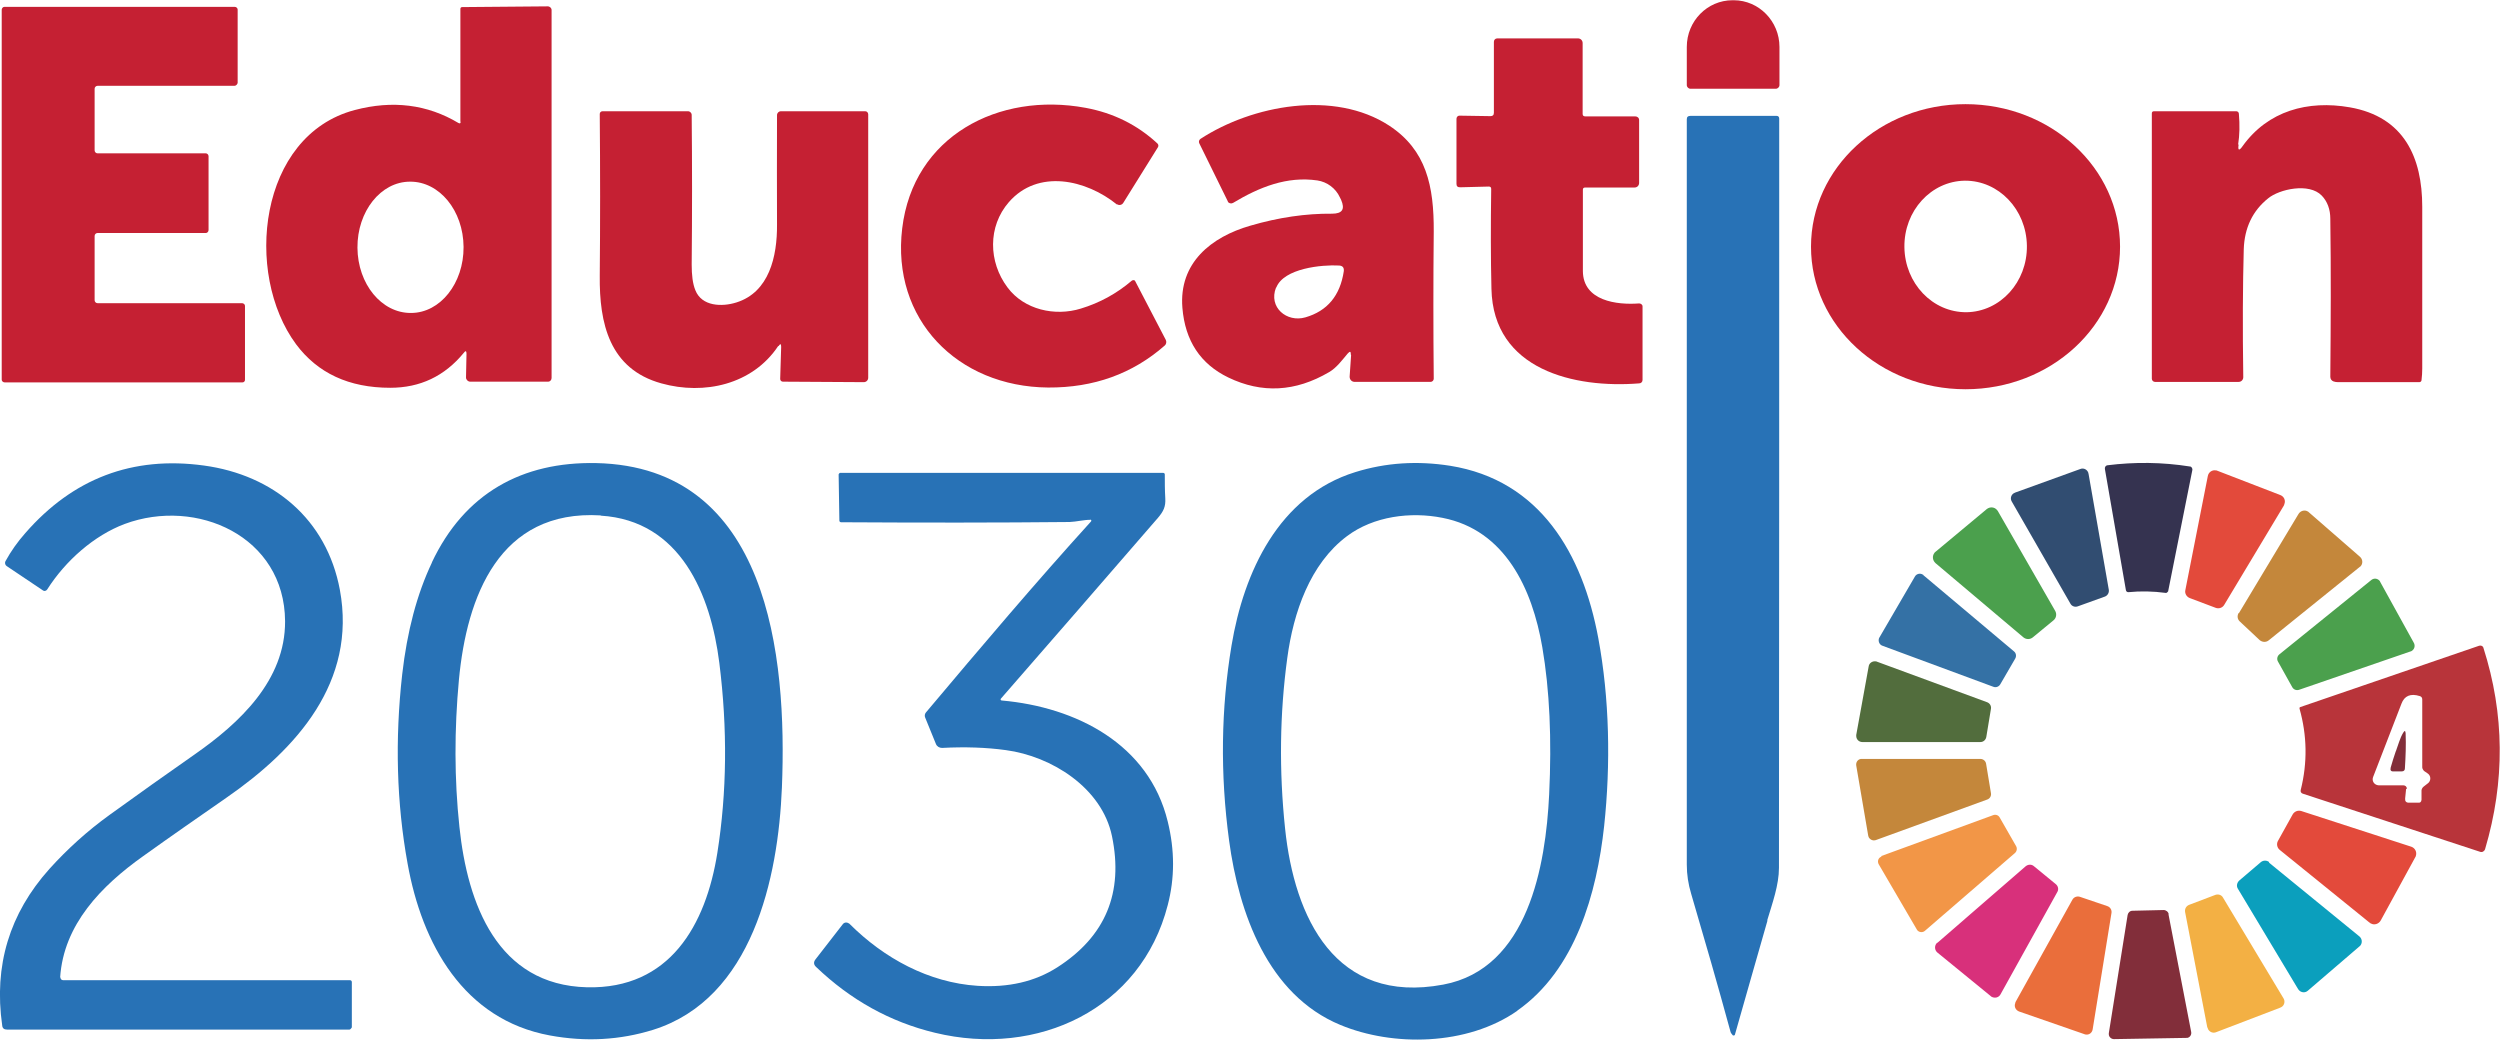 <?xml version="1.0" encoding="UTF-8"?>
<svg id="Layer_2" data-name="Layer 2" xmlns="http://www.w3.org/2000/svg" viewBox="0 0 102.25 42.52">
  <defs>
    <style>
      .cls-1 {
        fill: #f3b044;
      }

      .cls-1, .cls-2, .cls-3, .cls-4, .cls-5, .cls-6, .cls-7, .cls-8, .cls-9, .cls-10, .cls-11, .cls-12, .cls-13, .cls-14, .cls-15, .cls-16 {
        stroke-width: 0px;
      }

      .cls-2 {
        fill: #4ba04d;
      }

      .cls-3 {
        fill: #526d3d;
      }

      .cls-4 {
        fill: #2872b6;
      }

      .cls-5 {
        fill: #3471a5;
      }

      .cls-6 {
        fill: #353350;
      }

      .cls-7 {
        fill: #0b9fbd;
      }

      .cls-8 {
        fill: #c4873b;
      }

      .cls-9 {
        fill: #e34a3b;
      }

      .cls-10 {
        fill: #d8307b;
      }

      .cls-11 {
        fill: #c52033;
      }

      .cls-12 {
        fill: #b8343a;
      }

      .cls-13 {
        fill: #314d71;
      }

      .cls-14 {
        fill: #822e3a;
      }

      .cls-15 {
        fill: #ea6e3b;
      }

      .cls-16 {
        fill: #f29647;
      }
    </style>
  </defs>
  <g id="Layer_1-2" data-name="Layer 1">
    <g>
      <path class="cls-11" d="m69.14,3.63c-.08,0-.15-.07-.15-.15h0v-1.56c0-1.06.84-1.91,1.87-1.91h.05c1.03,0,1.87.86,1.87,1.91v1.56c0,.08-.07.15-.15.15h-3.49Z"/>
      <path class="cls-11" d="m3.98,6.27h4.43c.06,0,.12.05.12.12h0v3.02c0,.06-.05.12-.11.12H3.99c-.06,0-.12.05-.12.12v2.63c0,.06.05.12.12.12h5.91c.06,0,.12.05.12.11h0v3.01c.01.06-.04.12-.1.12H.19c-.06,0-.12-.05-.12-.11V.4c0-.06.05-.12.11-.12h9.42c.06,0,.12.05.12.11v3c-.01.06-.07.12-.13.12H3.99c-.06,0-.12.05-.12.12v2.52c0,.06.05.12.11.12Z"/>
      <path class="cls-11" d="m18.83,4.98V.37c0-.06.03-.08.08-.08l3.49-.03c.09,0,.16.07.16.15,0,0,0,0,0,0v15.05c0,.08-.06.15-.14.15h-3.19c-.09,0-.17-.08-.17-.17,0,0,0,0,0,0l.02-.97c0-.12-.04-.14-.11-.04-.79.96-1.79,1.43-3.01,1.43-1.69,0-2.97-.6-3.85-1.78-2.14-2.89-1.54-8.54,2.4-9.58,1.55-.41,2.97-.23,4.24.53.06.03.09.02.09-.05Zm-2.02,7.82c1.2,0,2.16-1.22,2.15-2.7h0c-.01-1.49-.99-2.68-2.19-2.67h0c-1.2,0-2.16,1.22-2.15,2.7h0c.01,1.49.99,2.68,2.19,2.67h0Z"/>
      <path class="cls-11" d="m61.1,4.63V1.71c0-.08.06-.14.14-.14h3.3c.1,0,.19.08.19.19v2.9c0,.07.04.1.11.1h2.04c.09,0,.16.06.16.15v2.57c0,.11-.08.19-.19.19,0,0,0,0,0,0h-2.02c-.06,0-.09.03-.09.09,0,1.15,0,2.27,0,3.33.01,1.22,1.39,1.39,2.3,1.32.07,0,.14.05.14.12,0,0,0,0,0,.01v3c0,.08-.06.14-.14.14-2.63.21-5.97-.54-6.04-3.87-.03-1.25-.03-2.61-.01-4.08,0-.07-.03-.1-.1-.1l-1.17.03c-.1,0-.15-.04-.15-.14v-2.66c0-.07.05-.13.12-.13,0,0,0,0,0,0l1.27.02c.09,0,.14-.04.14-.14Z"/>
      <path class="cls-11" d="m45.69,8.37c-1.27-1.03-3.24-1.47-4.43-.1-.86.99-.84,2.44-.05,3.49.68.91,1.94,1.19,3,.86.76-.23,1.46-.61,2.08-1.14.04-.03.1-.03.13,0,0,0,0,.01.01.02l1.25,2.4c.04.08.02.18-.04.23-1.32,1.16-2.91,1.73-4.77,1.72-3.71-.03-6.42-2.79-5.97-6.51.45-3.77,3.94-5.59,7.5-4.93,1.13.21,2.11.69,2.94,1.46.04.04.05.1.02.15l-1.42,2.28c-.05.08-.16.11-.24.06,0,0-.01,0-.02-.01Z"/>
      <path class="cls-11" d="m55.25,14.51c0-.14-.03-.16-.13-.05-.23.27-.45.58-.76.76-1.38.81-2.75.88-4.12.22-1.14-.55-1.77-1.5-1.88-2.85-.15-1.84,1.18-2.9,2.78-3.36,1.16-.34,2.28-.5,3.34-.49.42,0,.54-.18.37-.57,0,0-.02-.04-.05-.1-.17-.37-.52-.63-.92-.69-1.24-.18-2.37.27-3.45.92-.07.04-.17.02-.21-.05,0,0,0,0,0-.01l-1.17-2.38c-.03-.06-.01-.14.05-.18,2.12-1.38,5.47-2.01,7.72-.54,1.52,1,1.83,2.47,1.82,4.33-.02,1.99-.02,4,0,6.02,0,.07-.06.13-.13.13h-3.1c-.12,0-.21-.09-.21-.21,0,0,0,0,0-.01l.06-.88Zm-3.06-2.75c-.32.81.44,1.44,1.2,1.22.9-.26,1.42-.89,1.57-1.88.02-.15-.04-.23-.19-.24-.7-.04-2.26.11-2.57.9Z"/>
      <path class="cls-11" d="m86.71,10.09c0,3.22-2.83,5.83-6.32,5.83-3.49,0-6.32-2.61-6.32-5.83h0c0-3.22,2.83-5.83,6.32-5.83h0c3.49,0,6.32,2.61,6.32,5.83Zm-6.28,2.68c1.38-.02,2.49-1.23,2.47-2.72h0c-.02-1.48-1.15-2.67-2.54-2.66-1.38.02-2.49,1.23-2.47,2.72h0c.02,1.48,1.15,2.67,2.54,2.66Z"/>
      <path class="cls-11" d="m91.56,5.91c-.04.25.02.27.16.07,1.04-1.45,2.67-1.89,4.39-1.59,2.22.39,2.96,2.05,2.96,4.07,0,2.14,0,4.35,0,6.61,0,.16-.01.32-.03.48,0,.05-.05.08-.09.08-1.06,0-2.17,0-3.33,0-.06,0-.12-.01-.18-.03-.08-.03-.13-.1-.13-.19.02-2.22.03-4.37,0-6.46,0-.39-.12-.71-.35-.95-.52-.54-1.74-.26-2.19.11-.64.51-.97,1.21-1,2.08-.04,1.47-.05,3.22-.02,5.24,0,.1-.08.19-.19.19,0,0,0,0,0,0h-3.42c-.07,0-.13-.06-.13-.13V4.64c0-.06.03-.09.09-.09h3.37c.05,0,.1.05.1.1.04.46.03.88-.03,1.26Z"/>
      <path class="cls-11" d="m31.83,14.15c-1.05,1.58-3.03,2.02-4.78,1.53-2.13-.59-2.54-2.46-2.52-4.4.02-2.11.02-4.32,0-6.62,0-.06.05-.11.11-.11,0,0,0,0,0,0h3.5c.08,0,.15.07.15.15h0c.02,2,.02,4.04,0,6.12,0,.43.04.78.15,1.05.26.66,1.08.69,1.68.5,1.34-.42,1.67-1.88,1.66-3.18,0-1.4-.01-2.9,0-4.48,0-.09.07-.16.16-.16,0,0,0,0,0,0h3.45c.07,0,.12.06.12.13v10.77c0,.1-.08.18-.18.18h0l-3.31-.02c-.06,0-.11-.05-.11-.11,0,0,0,0,0,0l.04-1.31c0-.13-.03-.15-.11-.03Z"/>
      <path class="cls-4" d="m72.29,37.65c-.43,1.49-.87,3.05-1.33,4.66,0,.03-.04.05-.07.04-.01,0-.02,0-.03-.02-.04-.04-.08-.1-.09-.16-.51-1.87-1.05-3.74-1.6-5.61-.12-.4-.18-.79-.18-1.2,0-10.56,0-20.72,0-30.48,0-.1.05-.14.14-.14h3.54c.06,0,.1.04.1.11,0,10.02,0,20.23-.01,30.64,0,.71-.27,1.45-.48,2.15Z"/>
      <path class="cls-4" d="m2.47,39.97c0,.06.04.12.11.12,0,0,0,0,0,0h11.73c.05,0,.08.03.08.08v1.85s-.05.09-.1.09H.29c-.12,0-.19-.05-.2-.17-.35-2.45.3-4.58,1.93-6.4.74-.82,1.56-1.56,2.46-2.21,1.18-.85,2.34-1.68,3.49-2.48,1.83-1.28,3.7-3.02,3.69-5.44-.02-3.48-3.62-5.07-6.56-3.98-1.25.47-2.42,1.5-3.17,2.68-.04.06-.12.08-.17.04,0,0,0,0,0,0l-1.49-1c-.06-.04-.08-.13-.05-.19.23-.42.5-.8.81-1.15,1.95-2.24,4.39-3.17,7.31-2.77,2.85.39,5.02,2.2,5.56,5.08.7,3.77-1.77,6.52-4.63,8.5-1.15.8-2.29,1.59-3.42,2.4-1.7,1.21-3.25,2.79-3.39,4.96Z"/>
      <path class="cls-4" d="m17.66,23.01c1.34-2.84,3.7-4.13,6.72-4.07,7.05.15,7.82,7.88,7.6,13.27-.15,3.7-1.21,8.64-5.27,9.91-1.35.42-2.76.5-4.22.23-3.53-.65-5.23-3.74-5.82-7.03-.45-2.48-.52-5.06-.22-7.74.2-1.75.6-3.28,1.22-4.58Zm6.91-1.93c-4.16-.25-5.48,3.33-5.8,6.72-.19,2.05-.19,4.05.02,6.02.33,3.15,1.55,6.47,5.22,6.56,3.38.08,4.86-2.54,5.33-5.5.39-2.47.42-5.06.08-7.77-.35-2.78-1.58-5.82-4.85-6.02Z"/>
      <path class="cls-4" d="m62.06,41.34c-2.06,1.44-5.1,1.47-7.24.58-2.97-1.23-4.15-4.58-4.55-7.54-.37-2.74-.33-5.4.1-7.98.5-3,1.93-6.12,5.06-7.09,1.25-.39,2.54-.47,3.88-.26,3.68.59,5.42,3.6,6.06,7.05.46,2.47.51,5.16.24,7.68-.3,2.75-1.17,5.89-3.56,7.56Zm1.02-14.87c-.41-2.39-1.52-4.79-4.08-5.29-1.3-.26-2.82-.07-3.91.75-1.51,1.13-2.19,3.12-2.44,4.98-.31,2.28-.34,4.6-.09,6.98.38,3.64,2.05,7.21,6.47,6.38,3.48-.65,4.19-4.89,4.33-7.77.11-2.27.02-4.28-.28-6.03Z"/>
      <path class="cls-6" d="m88.68,24.18s-.05.08-.1.07c-.52-.07-1.03-.08-1.53-.03-.05,0-.09-.03-.1-.08l-.86-4.96c-.01-.07.03-.14.1-.15,0,0,0,0,0,0,1.12-.14,2.24-.13,3.38.05.06,0,.1.07.1.13,0,0,0,0,0,0l-.99,4.96Z"/>
      <path class="cls-13" d="m85.42,19.37l.83,4.75c.02.12-.05.24-.16.28l-1.11.4c-.11.04-.24,0-.3-.11l-2.4-4.18c-.07-.12-.03-.27.09-.34.01,0,.03-.01.04-.02l2.68-.97c.13-.05.27.02.32.15,0,.01,0,.03.01.04Z"/>
      <path class="cls-9" d="m93.42,20.66l-2.45,4.08c-.07.12-.22.17-.35.12l-1.06-.4c-.13-.05-.21-.19-.18-.32l.92-4.67c.03-.16.18-.26.33-.23.02,0,.03,0,.05.01l2.59,1c.15.06.22.22.16.37,0,.02-.01.03-.02.04Z"/>
      <path class="cls-4" d="m44.6,21.26c-.28,0-.58.08-.85.09-2.94.03-6.06.03-9.35.01-.04,0-.07-.03-.07-.07l-.03-1.89s.03-.06.06-.06h13.22s.06.01.06.06c0,.31,0,.64.02.98s-.07.53-.3.8c-2.24,2.59-4.38,5.05-6.42,7.39-.02.02-.02.05,0,.07,0,0,.02.01.03.01,3.04.27,6.02,1.78,6.79,4.95.29,1.18.29,2.31,0,3.42-1.09,4.25-5.32,6.24-9.52,5.22-1.83-.44-3.45-1.34-4.86-2.69-.11-.1-.11-.21-.02-.32l1.11-1.43c.06-.08.17-.09.25-.03,0,0,.01,0,.02.01,1.42,1.42,3.25,2.41,5.24,2.54,1.26.08,2.35-.17,3.27-.76,1.96-1.26,2.71-3.04,2.23-5.36-.41-1.98-2.47-3.27-4.34-3.52-.8-.11-1.67-.14-2.61-.09-.11,0-.21-.06-.25-.16l-.44-1.08c-.03-.07-.02-.15.03-.21,2.28-2.71,4.5-5.33,6.75-7.81.02-.02.02-.05,0-.07,0,0-.02-.01-.03-.01Z"/>
      <path class="cls-2" d="m82.76,26.07l-3.6-3.04c-.12-.11-.14-.29-.04-.42.01-.01.02-.03.04-.04l2.1-1.75c.13-.1.31-.09.42.04.01.01.02.03.03.04l2.35,4.09c.07.13.04.29-.07.38l-.85.7c-.11.09-.27.09-.38,0Z"/>
      <path class="cls-8" d="m91.57,25.08l2.44-4.06c.08-.13.25-.18.38-.1.01,0,.03.02.04.03l2.09,1.82c.12.1.13.28.03.39-.01.01-.02.02-.04.03l-3.72,3c-.11.09-.26.08-.37-.01l-.81-.76c-.1-.09-.12-.23-.05-.35Z"/>
      <path class="cls-5" d="m78.66,23.52l3.71,3.12c.09.07.11.2.05.3l-.61,1.05c-.06.1-.18.14-.28.1l-4.54-1.68c-.12-.04-.18-.18-.14-.3,0-.01.01-.02.02-.04l1.45-2.49c.06-.11.21-.15.32-.08.01,0,.02.01.03.02Z"/>
      <path class="cls-2" d="m98.6,26.64l-4.56,1.57c-.11.04-.23,0-.29-.11l-.58-1.04c-.06-.1-.03-.23.06-.3l3.76-3.04c.1-.08.25-.07.34.04,0,.01.02.02.02.04l1.38,2.5c.06.12.02.26-.1.33-.01,0-.02.01-.04.02Z"/>
      <path class="cls-12" d="m101.44,34.84l-7.26-2.38c-.06-.02-.1-.08-.08-.15.28-1.12.26-2.23-.05-3.33,0-.03,0-.05.03-.06l7.32-2.51c.07-.02.15.01.17.08,0,0,0,0,0,0,.87,2.72.89,5.47.07,8.24-.03.09-.12.14-.2.11,0,0,0,0,0,0Zm-3.03-2.58l-.04.4c-.01.11.04.17.15.17h.38c.09.01.13-.03.14-.12v-.39c.01-.06.04-.11.09-.15l.18-.14c.1-.08.12-.24.04-.34-.01-.02-.03-.03-.05-.05l-.16-.11s-.07-.08-.07-.14v-2.78c0-.07-.03-.12-.1-.14-.38-.12-.63-.01-.75.31-.34.88-.73,1.88-1.16,3-.05.13.01.27.14.32.03.01.06.02.09.02h1.01c.08,0,.14.06.14.13,0,0,0,.01,0,.02Z"/>
      <path class="cls-3" d="m76.76,27.06l4.51,1.66c.11.04.18.15.16.27l-.19,1.15c-.02.12-.12.21-.24.21h-4.83c-.14,0-.25-.11-.25-.25,0-.01,0-.03,0-.04l.51-2.81c.02-.13.15-.22.29-.2.01,0,.03,0,.04.01Z"/>
      <path class="cls-14" d="m97.99,30.73c.09-.24.17-.55.3-.76.06-.1.09-.09.1.02.02.48,0,.96-.03,1.44,0,.08-.05.12-.13.12h-.32c-.12.01-.16-.04-.13-.16.06-.21.13-.44.21-.67Z"/>
      <path class="cls-8" d="m76.15,31.04h4.85c.11,0,.21.08.23.19l.2,1.21c.02.11-.04.22-.15.26l-4.56,1.66c-.12.04-.25-.02-.3-.14,0-.01,0-.03-.01-.04l-.49-2.87c-.02-.13.06-.25.19-.27.01,0,.03,0,.04,0Z"/>
      <path class="cls-9" d="m96.92,37.74l-3.68-2.98c-.11-.09-.14-.25-.07-.37l.6-1.08c.07-.12.21-.18.35-.14l4.5,1.46c.15.05.24.21.19.37,0,.02-.01.03-.02.05l-1.42,2.6c-.08.14-.26.2-.4.12-.02,0-.03-.02-.04-.03Z"/>
      <path class="cls-16" d="m76.95,35.01l4.57-1.67c.1-.04.22,0,.27.1l.67,1.17c.05.09.03.21-.05.28l-3.68,3.18c-.09.08-.23.07-.31-.02,0-.01-.02-.02-.02-.03l-1.56-2.67c-.06-.11-.03-.24.08-.3.01,0,.02-.01.03-.02Z"/>
      <path class="cls-7" d="m92.8,35.28l3.7,3.02c.11.09.13.26.04.37,0,.01-.02.02-.03.03l-2.12,1.82c-.11.1-.28.08-.37-.03,0-.01-.02-.02-.03-.04l-2.46-4.1c-.07-.11-.04-.25.06-.34l.88-.75c.1-.08.24-.08.34,0Z"/>
      <path class="cls-10" d="m79.24,38.56l3.61-3.13c.1-.08.24-.09.34,0l.89.73c.1.08.13.22.06.33l-2.32,4.18c-.07.13-.23.17-.36.1-.01,0-.03-.02-.04-.03l-2.18-1.78c-.11-.09-.13-.26-.04-.37,0-.01.02-.02.03-.03Z"/>
      <path class="cls-1" d="m90.28,42.03l-.91-4.73c-.02-.12.04-.24.16-.29l1.08-.41c.12-.04.25,0,.31.11l2.48,4.13c.07.12.03.28-.09.35-.01,0-.03.01-.04.02l-2.64,1.01c-.13.05-.28-.02-.33-.15,0-.01,0-.03-.01-.04Z"/>
      <path class="cls-15" d="m82.42,41.01l2.34-4.21c.06-.11.19-.16.31-.12l1.12.38c.12.04.19.16.17.28l-.77,4.76c-.02.14-.15.24-.29.21-.01,0-.03,0-.04-.01l-2.68-.93c-.13-.05-.21-.19-.16-.33,0-.01.01-.03.02-.04Z"/>
      <path class="cls-14" d="m88.69,37.39l.93,4.82c.02.11-.05.22-.16.24-.01,0-.02,0-.04,0l-2.96.05c-.11,0-.21-.09-.21-.2,0-.01,0-.02,0-.04l.77-4.84c.02-.1.1-.17.2-.17l1.27-.03c.1,0,.19.07.21.17Z"/>
    </g>
  </g>
</svg>